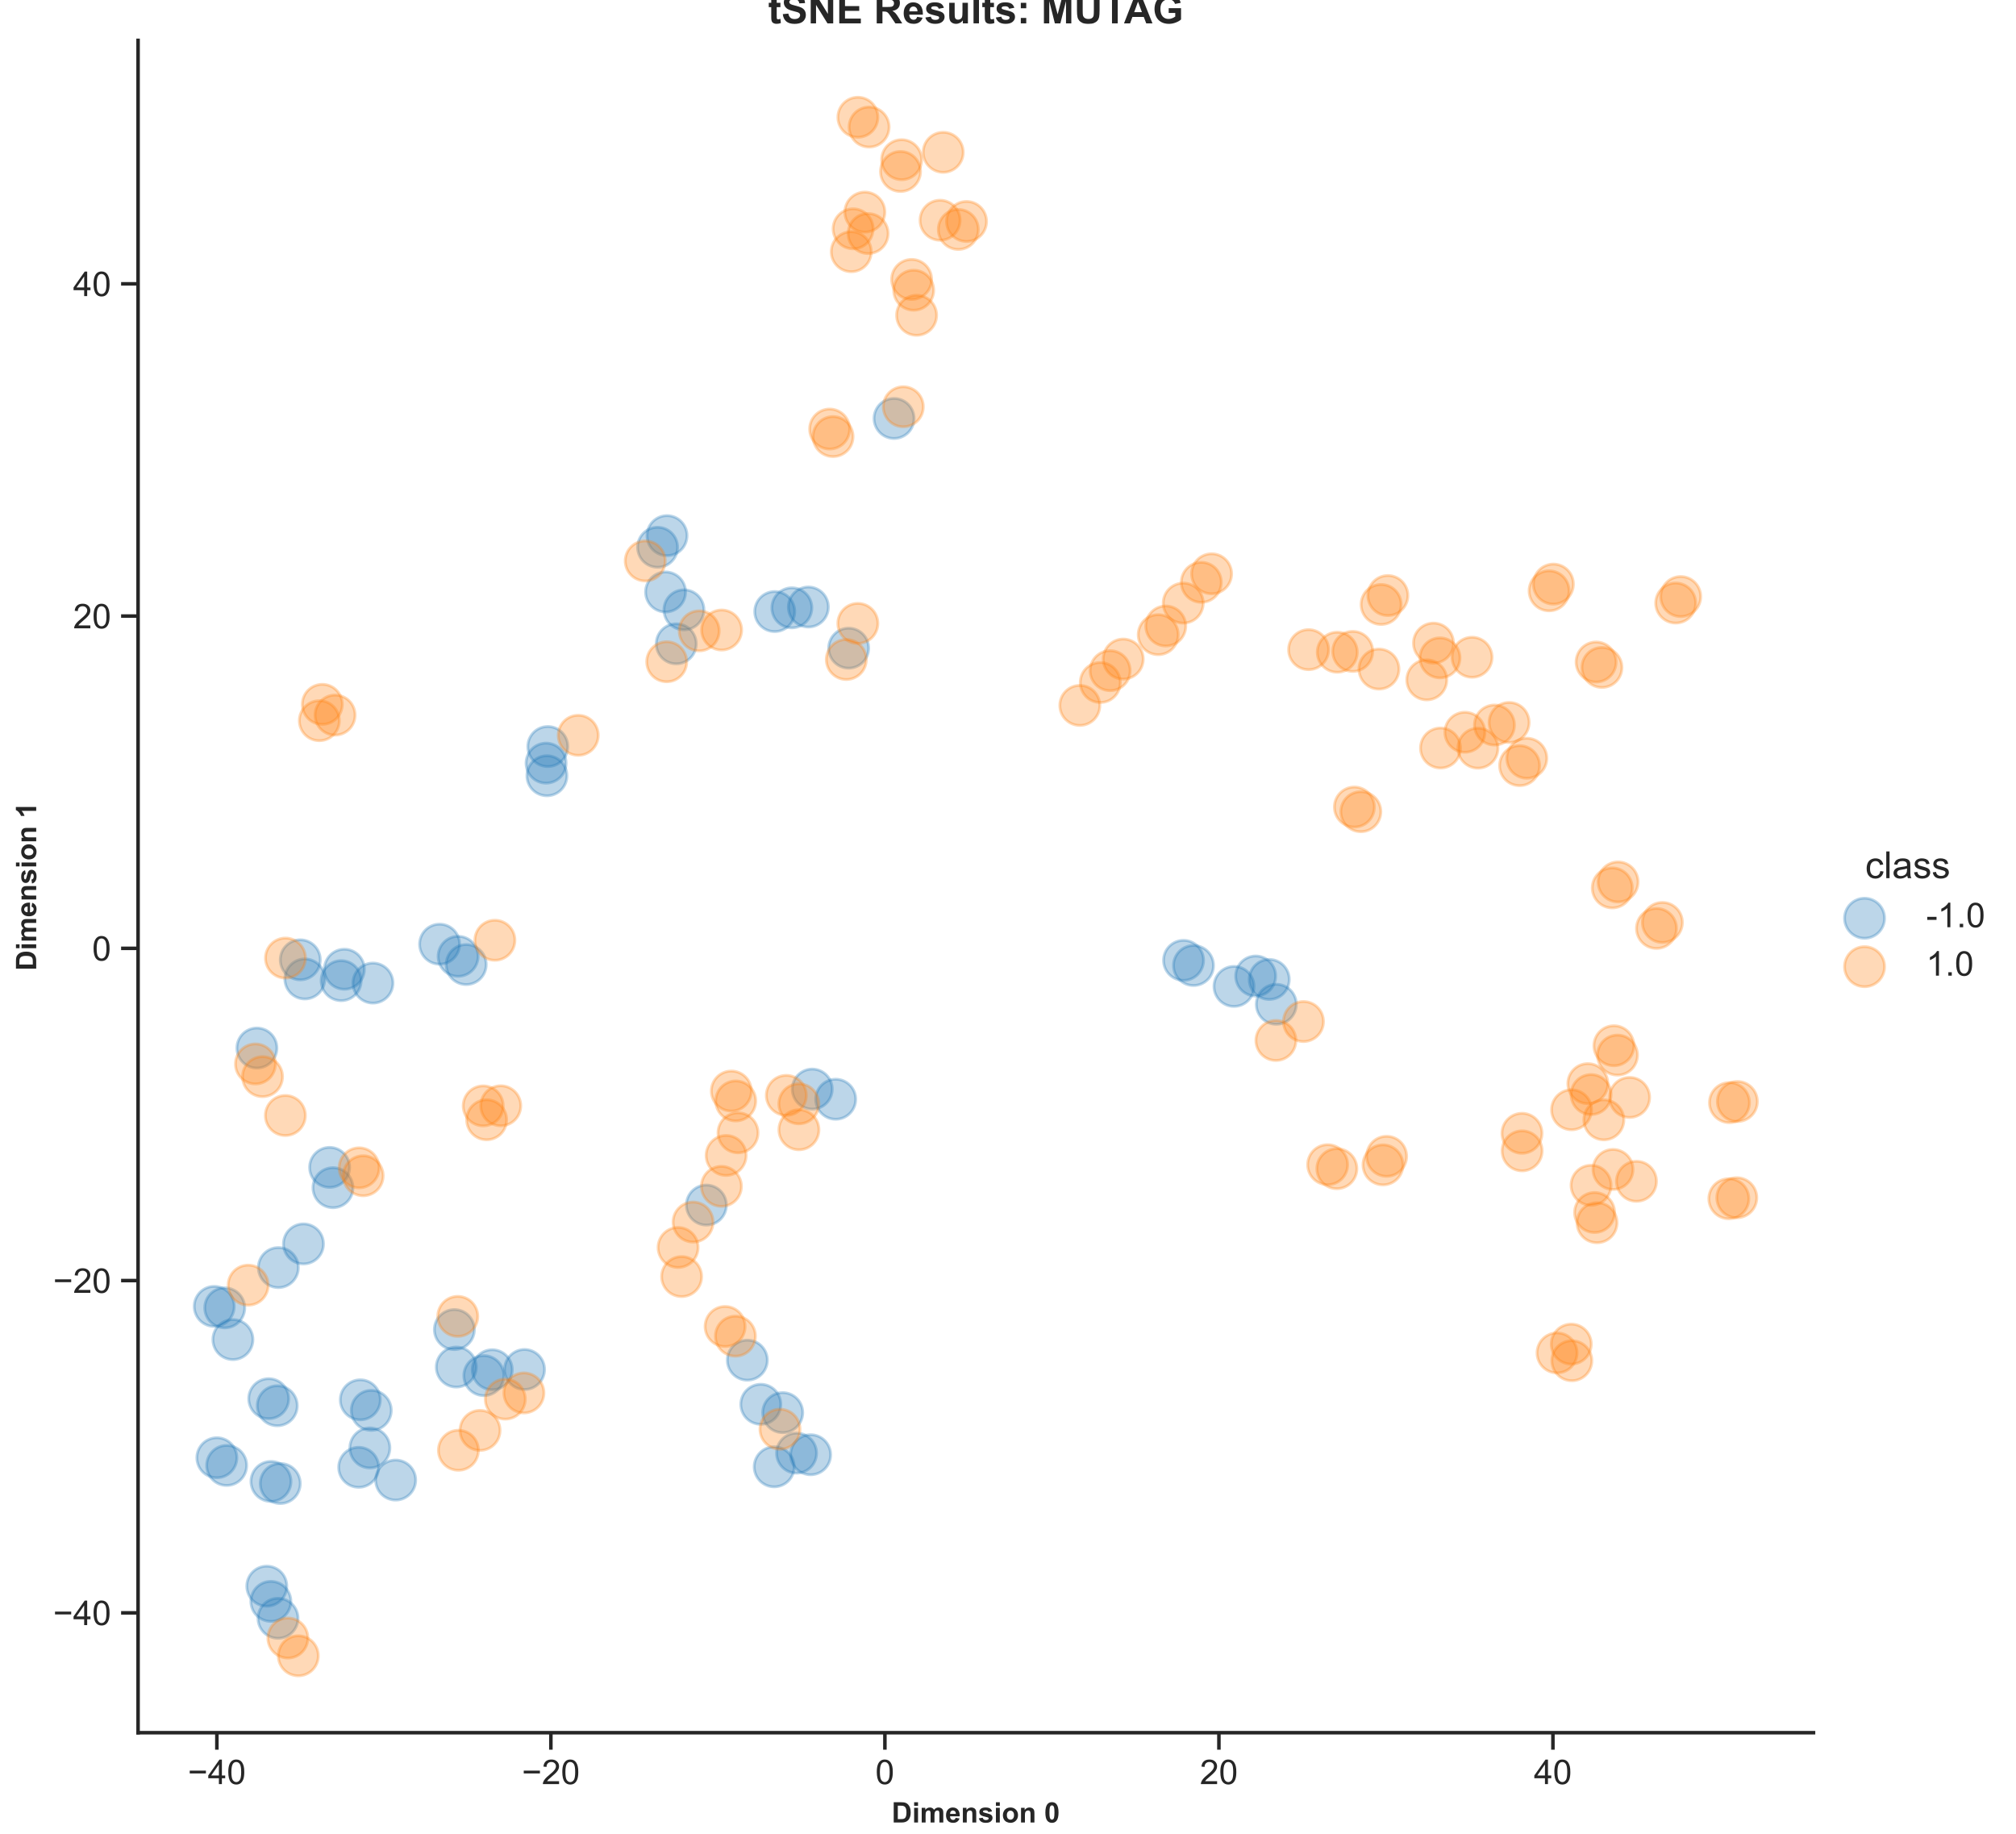 <?xml version="1.0" encoding="utf-8" standalone="no"?>
<!DOCTYPE svg PUBLIC "-//W3C//DTD SVG 1.1//EN"
  "http://www.w3.org/Graphics/SVG/1.1/DTD/svg11.dtd">
<!-- Created with matplotlib (https://matplotlib.org/) -->
<svg height="648pt" version="1.1" viewBox="0 0 712.435 648" width="712.435pt" xmlns="http://www.w3.org/2000/svg" xmlns:xlink="http://www.w3.org/1999/xlink">
 <defs>
  <style type="text/css">*{stroke-linecap:butt;stroke-linejoin:round;}</style>
 </defs>
 <g id="figure_1">
  <g id="patch_1">
   <path d="M 0 648 
L 712.435 648 
L 712.435 0 
L 0 0 
z
" style="fill:#ffffff;"/>
  </g>
  <g id="axes_1">
   <g id="patch_2">
    <path d="M 48.794 612.244 
L 640.876 612.244 
L 640.876 14.256 
L 48.794 14.256 
z
" style="fill:#ffffff;"/>
   </g>
   <g id="matplotlib.axis_1">
    <g id="xtick_1">
     <g id="line2d_1">
      <defs>
       <path d="M 0 0 
L 0 6 
" id="mdb42ba3d4a" style="stroke:#262626;stroke-width:1.25;"/>
      </defs>
      <g>
       <use style="fill:#262626;stroke:#262626;stroke-width:1.25;" x="76.639" xlink:href="#mdb42ba3d4a" y="612.244"/>
      </g>
     </g>
     <g id="text_1">
      <!-- −40 -->
      <g style="fill:#262626;" transform="translate(66.377 630.405)scale(0.121 -0.121)">
       <defs>
        <path d="M 52.828 31.203 
L 5.562 31.203 
L 5.562 39.406 
L 52.828 39.406 
z
" id="ArialMT-8722"/>
        <path d="M 32.328 0 
L 32.328 17.141 
L 1.266 17.141 
L 1.266 25.203 
L 33.938 71.578 
L 41.109 71.578 
L 41.109 25.203 
L 50.781 25.203 
L 50.781 17.141 
L 41.109 17.141 
L 41.109 0 
z
M 32.328 25.203 
L 32.328 57.469 
L 9.906 25.203 
z
" id="ArialMT-52"/>
        <path d="M 4.156 35.297 
Q 4.156 48 6.766 55.734 
Q 9.375 63.484 14.516 67.672 
Q 19.672 71.875 27.484 71.875 
Q 33.25 71.875 37.594 69.547 
Q 41.938 67.234 44.766 62.859 
Q 47.609 58.5 49.219 52.219 
Q 50.828 45.953 50.828 35.297 
Q 50.828 22.703 48.234 14.969 
Q 45.656 7.234 40.5 3 
Q 35.359 -1.219 27.484 -1.219 
Q 17.141 -1.219 11.234 6.203 
Q 4.156 15.141 4.156 35.297 
z
M 13.188 35.297 
Q 13.188 17.672 17.312 11.828 
Q 21.438 6 27.484 6 
Q 33.547 6 37.672 11.859 
Q 41.797 17.719 41.797 35.297 
Q 41.797 52.984 37.672 58.781 
Q 33.547 64.594 27.391 64.594 
Q 21.344 64.594 17.719 59.469 
Q 13.188 52.938 13.188 35.297 
z
" id="ArialMT-48"/>
       </defs>
       <use xlink:href="#ArialMT-8722"/>
       <use x="58.398" xlink:href="#ArialMT-52"/>
       <use x="114.014" xlink:href="#ArialMT-48"/>
      </g>
     </g>
    </g>
    <g id="xtick_2">
     <g id="line2d_2">
      <g>
       <use style="fill:#262626;stroke:#262626;stroke-width:1.25;" x="194.676" xlink:href="#mdb42ba3d4a" y="612.244"/>
      </g>
     </g>
     <g id="text_2">
      <!-- −20 -->
      <g style="fill:#262626;" transform="translate(184.414 630.405)scale(0.121 -0.121)">
       <defs>
        <path d="M 50.344 8.453 
L 50.344 0 
L 3.031 0 
Q 2.938 3.172 4.047 6.109 
Q 5.859 10.938 9.828 15.625 
Q 13.812 20.312 21.344 26.469 
Q 33.016 36.031 37.109 41.625 
Q 41.219 47.219 41.219 52.203 
Q 41.219 57.422 37.469 61 
Q 33.734 64.594 27.734 64.594 
Q 21.391 64.594 17.578 60.781 
Q 13.766 56.984 13.719 50.25 
L 4.688 51.172 
Q 5.609 61.281 11.656 66.578 
Q 17.719 71.875 27.938 71.875 
Q 38.234 71.875 44.234 66.156 
Q 50.25 60.453 50.25 52 
Q 50.25 47.703 48.484 43.547 
Q 46.734 39.406 42.656 34.812 
Q 38.578 30.219 29.109 22.219 
Q 21.188 15.578 18.938 13.203 
Q 16.703 10.844 15.234 8.453 
z
" id="ArialMT-50"/>
       </defs>
       <use xlink:href="#ArialMT-8722"/>
       <use x="58.398" xlink:href="#ArialMT-50"/>
       <use x="114.014" xlink:href="#ArialMT-48"/>
      </g>
     </g>
    </g>
    <g id="xtick_3">
     <g id="line2d_3">
      <g>
       <use style="fill:#262626;stroke:#262626;stroke-width:1.25;" x="312.714" xlink:href="#mdb42ba3d4a" y="612.244"/>
      </g>
     </g>
     <g id="text_3">
      <!-- 0 -->
      <g style="fill:#262626;" transform="translate(309.35 630.405)scale(0.121 -0.121)">
       <use xlink:href="#ArialMT-48"/>
      </g>
     </g>
    </g>
    <g id="xtick_4">
     <g id="line2d_4">
      <g>
       <use style="fill:#262626;stroke:#262626;stroke-width:1.25;" x="430.752" xlink:href="#mdb42ba3d4a" y="612.244"/>
      </g>
     </g>
     <g id="text_4">
      <!-- 20 -->
      <g style="fill:#262626;" transform="translate(424.023 630.405)scale(0.121 -0.121)">
       <use xlink:href="#ArialMT-50"/>
       <use x="55.615" xlink:href="#ArialMT-48"/>
      </g>
     </g>
    </g>
    <g id="xtick_5">
     <g id="line2d_5">
      <g>
       <use style="fill:#262626;stroke:#262626;stroke-width:1.25;" x="548.789" xlink:href="#mdb42ba3d4a" y="612.244"/>
      </g>
     </g>
     <g id="text_5">
      <!-- 40 -->
      <g style="fill:#262626;" transform="translate(542.06 630.405)scale(0.121 -0.121)">
       <use xlink:href="#ArialMT-52"/>
       <use x="55.615" xlink:href="#ArialMT-48"/>
      </g>
     </g>
    </g>
    <g id="text_6">
     <!-- Dimension 0 -->
     <g style="fill:#262626;" transform="translate(315.108 643.968)scale(0.1 -0.1)">
      <defs>
       <path d="M 7.234 71.578 
L 33.641 71.578 
Q 42.578 71.578 47.266 70.219 
Q 53.562 68.359 58.047 63.625 
Q 62.547 58.891 64.891 52.031 
Q 67.234 45.172 67.234 35.109 
Q 67.234 26.266 65.047 19.875 
Q 62.359 12.062 57.375 7.234 
Q 53.609 3.562 47.219 1.516 
Q 42.438 0 34.422 0 
L 7.234 0 
z
M 21.688 59.469 
L 21.688 12.062 
L 32.469 12.062 
Q 38.531 12.062 41.219 12.75 
Q 44.734 13.625 47.047 15.719 
Q 49.359 17.828 50.828 22.625 
Q 52.297 27.438 52.297 35.75 
Q 52.297 44.047 50.828 48.484 
Q 49.359 52.938 46.719 55.422 
Q 44.094 57.906 40.047 58.797 
Q 37.016 59.469 28.172 59.469 
z
" id="Arial-BoldMT-68"/>
       <path d="M 7.172 58.891 
L 7.172 71.578 
L 20.906 71.578 
L 20.906 58.891 
z
M 7.172 0 
L 7.172 51.859 
L 20.906 51.859 
L 20.906 0 
z
" id="Arial-BoldMT-105"/>
       <path d="M 6.156 51.859 
L 18.797 51.859 
L 18.797 44.781 
Q 25.594 53.031 34.969 53.031 
Q 39.938 53.031 43.594 50.969 
Q 47.266 48.922 49.609 44.781 
Q 53.031 48.922 56.984 50.969 
Q 60.938 53.031 65.438 53.031 
Q 71.141 53.031 75.094 50.703 
Q 79.047 48.391 81 43.891 
Q 82.422 40.578 82.422 33.156 
L 82.422 0 
L 68.703 0 
L 68.703 29.641 
Q 68.703 37.359 67.281 39.594 
Q 65.375 42.531 61.422 42.531 
Q 58.547 42.531 56 40.766 
Q 53.469 39.016 52.344 35.625 
Q 51.219 32.234 51.219 24.906 
L 51.219 0 
L 37.5 0 
L 37.5 28.422 
Q 37.5 35.984 36.766 38.172 
Q 36.031 40.375 34.484 41.453 
Q 32.953 42.531 30.328 42.531 
Q 27.156 42.531 24.609 40.812 
Q 22.078 39.109 20.969 35.891 
Q 19.875 32.672 19.875 25.203 
L 19.875 0 
L 6.156 0 
z
" id="Arial-BoldMT-109"/>
       <path d="M 37.203 16.5 
L 50.875 14.203 
Q 48.25 6.688 42.547 2.75 
Q 36.859 -1.172 28.328 -1.172 
Q 14.797 -1.172 8.297 7.672 
Q 3.172 14.75 3.172 25.531 
Q 3.172 38.422 9.906 45.719 
Q 16.656 53.031 26.953 53.031 
Q 38.531 53.031 45.219 45.391 
Q 51.906 37.75 51.609 21.969 
L 17.234 21.969 
Q 17.391 15.875 20.562 12.469 
Q 23.734 9.078 28.469 9.078 
Q 31.688 9.078 33.875 10.828 
Q 36.078 12.594 37.203 16.5 
z
M 37.984 30.375 
Q 37.844 36.328 34.906 39.422 
Q 31.984 42.531 27.781 42.531 
Q 23.297 42.531 20.359 39.266 
Q 17.438 35.984 17.484 30.375 
z
" id="Arial-BoldMT-101"/>
       <path d="M 54.344 0 
L 40.625 0 
L 40.625 26.469 
Q 40.625 34.859 39.75 37.328 
Q 38.875 39.797 36.891 41.156 
Q 34.906 42.531 32.125 42.531 
Q 28.562 42.531 25.734 40.578 
Q 22.906 38.625 21.844 35.391 
Q 20.797 32.172 20.797 23.484 
L 20.797 0 
L 7.078 0 
L 7.078 51.859 
L 19.828 51.859 
L 19.828 44.234 
Q 26.609 53.031 36.922 53.031 
Q 41.453 53.031 45.203 51.391 
Q 48.969 49.75 50.891 47.203 
Q 52.828 44.672 53.578 41.453 
Q 54.344 38.234 54.344 32.234 
z
" id="Arial-BoldMT-110"/>
       <path d="M 2.344 14.797 
L 16.109 16.891 
Q 17 12.891 19.672 10.812 
Q 22.359 8.734 27.203 8.734 
Q 32.516 8.734 35.203 10.688 
Q 37.016 12.062 37.016 14.359 
Q 37.016 15.922 36.031 16.938 
Q 35.016 17.922 31.453 18.75 
Q 14.844 22.406 10.406 25.438 
Q 4.25 29.641 4.25 37.109 
Q 4.25 43.844 9.562 48.438 
Q 14.891 53.031 26.078 53.031 
Q 36.719 53.031 41.891 49.562 
Q 47.078 46.094 49.031 39.312 
L 36.078 36.922 
Q 35.25 39.938 32.922 41.547 
Q 30.609 43.172 26.312 43.172 
Q 20.906 43.172 18.562 41.656 
Q 17 40.578 17 38.875 
Q 17 37.406 18.359 36.375 
Q 20.219 35.016 31.172 32.516 
Q 42.141 30.031 46.484 26.422 
Q 50.781 22.75 50.781 16.219 
Q 50.781 9.078 44.828 3.953 
Q 38.875 -1.172 27.203 -1.172 
Q 16.609 -1.172 10.422 3.125 
Q 4.25 7.422 2.344 14.797 
z
" id="Arial-BoldMT-115"/>
       <path d="M 4 26.656 
Q 4 33.5 7.375 39.891 
Q 10.75 46.297 16.922 49.656 
Q 23.094 53.031 30.719 53.031 
Q 42.484 53.031 50 45.391 
Q 57.516 37.75 57.516 26.078 
Q 57.516 14.312 49.922 6.562 
Q 42.328 -1.172 30.812 -1.172 
Q 23.688 -1.172 17.219 2.047 
Q 10.75 5.281 7.375 11.5 
Q 4 17.719 4 26.656 
z
M 18.062 25.922 
Q 18.062 18.219 21.719 14.109 
Q 25.391 10.016 30.766 10.016 
Q 36.141 10.016 39.766 14.109 
Q 43.406 18.219 43.406 26.031 
Q 43.406 33.641 39.766 37.734 
Q 36.141 41.844 30.766 41.844 
Q 25.391 41.844 21.719 37.734 
Q 18.062 33.641 18.062 25.922 
z
" id="Arial-BoldMT-111"/>
       <path id="Arial-BoldMT-32"/>
       <path d="M 27.438 71.875 
Q 37.844 71.875 43.703 64.453 
Q 50.688 55.672 50.688 35.297 
Q 50.688 14.984 43.656 6.109 
Q 37.844 -1.219 27.438 -1.219 
Q 17 -1.219 10.594 6.812 
Q 4.203 14.844 4.203 35.453 
Q 4.203 55.672 11.234 64.547 
Q 17.047 71.875 27.438 71.875 
z
M 27.438 60.5 
Q 24.953 60.5 23 58.906 
Q 21.047 57.328 19.969 53.219 
Q 18.562 47.906 18.562 35.297 
Q 18.562 22.703 19.828 17.984 
Q 21.094 13.281 23.016 11.719 
Q 24.953 10.156 27.438 10.156 
Q 29.938 10.156 31.891 11.734 
Q 33.844 13.328 34.906 17.438 
Q 36.328 22.703 36.328 35.297 
Q 36.328 47.906 35.062 52.609 
Q 33.797 57.328 31.859 58.906 
Q 29.938 60.5 27.438 60.5 
z
" id="Arial-BoldMT-48"/>
      </defs>
      <use xlink:href="#Arial-BoldMT-68"/>
      <use x="72.217" xlink:href="#Arial-BoldMT-105"/>
      <use x="100" xlink:href="#Arial-BoldMT-109"/>
      <use x="188.916" xlink:href="#Arial-BoldMT-101"/>
      <use x="244.531" xlink:href="#Arial-BoldMT-110"/>
      <use x="305.615" xlink:href="#Arial-BoldMT-115"/>
      <use x="361.23" xlink:href="#Arial-BoldMT-105"/>
      <use x="389.014" xlink:href="#Arial-BoldMT-111"/>
      <use x="450.098" xlink:href="#Arial-BoldMT-110"/>
      <use x="511.182" xlink:href="#Arial-BoldMT-32"/>
      <use x="538.965" xlink:href="#Arial-BoldMT-48"/>
     </g>
    </g>
   </g>
   <g id="matplotlib.axis_2">
    <g id="ytick_1">
     <g id="line2d_6">
      <defs>
       <path d="M 0 0 
L -6 0 
" id="me5f5c12fa6" style="stroke:#262626;stroke-width:1.25;"/>
      </defs>
      <g>
       <use style="fill:#262626;stroke:#262626;stroke-width:1.25;" x="48.794" xlink:href="#me5f5c12fa6" y="569.886"/>
      </g>
     </g>
     <g id="text_7">
      <!-- −40 -->
      <g style="fill:#262626;" transform="translate(18.769 574.217)scale(0.121 -0.121)">
       <use xlink:href="#ArialMT-8722"/>
       <use x="58.398" xlink:href="#ArialMT-52"/>
       <use x="114.014" xlink:href="#ArialMT-48"/>
      </g>
     </g>
    </g>
    <g id="ytick_2">
     <g id="line2d_7">
      <g>
       <use style="fill:#262626;stroke:#262626;stroke-width:1.25;" x="48.794" xlink:href="#me5f5c12fa6" y="452.486"/>
      </g>
     </g>
     <g id="text_8">
      <!-- −20 -->
      <g style="fill:#262626;" transform="translate(18.769 456.817)scale(0.121 -0.121)">
       <use xlink:href="#ArialMT-8722"/>
       <use x="58.398" xlink:href="#ArialMT-50"/>
       <use x="114.014" xlink:href="#ArialMT-48"/>
      </g>
     </g>
    </g>
    <g id="ytick_3">
     <g id="line2d_8">
      <g>
       <use style="fill:#262626;stroke:#262626;stroke-width:1.25;" x="48.794" xlink:href="#me5f5c12fa6" y="335.086"/>
      </g>
     </g>
     <g id="text_9">
      <!-- 0 -->
      <g style="fill:#262626;" transform="translate(32.565 339.417)scale(0.121 -0.121)">
       <use xlink:href="#ArialMT-48"/>
      </g>
     </g>
    </g>
    <g id="ytick_4">
     <g id="line2d_9">
      <g>
       <use style="fill:#262626;stroke:#262626;stroke-width:1.25;" x="48.794" xlink:href="#me5f5c12fa6" y="217.686"/>
      </g>
     </g>
     <g id="text_10">
      <!-- 20 -->
      <g style="fill:#262626;" transform="translate(25.837 222.017)scale(0.121 -0.121)">
       <use xlink:href="#ArialMT-50"/>
       <use x="55.615" xlink:href="#ArialMT-48"/>
      </g>
     </g>
    </g>
    <g id="ytick_5">
     <g id="line2d_10">
      <g>
       <use style="fill:#262626;stroke:#262626;stroke-width:1.25;" x="48.794" xlink:href="#me5f5c12fa6" y="100.286"/>
      </g>
     </g>
     <g id="text_11">
      <!-- 40 -->
      <g style="fill:#262626;" transform="translate(25.837 104.617)scale(0.121 -0.121)">
       <use xlink:href="#ArialMT-52"/>
       <use x="55.615" xlink:href="#ArialMT-48"/>
      </g>
     </g>
    </g>
    <g id="text_12">
     <!-- Dimension 1 -->
     <g style="fill:#262626;" transform="translate(12.796 342.977)rotate(-90)scale(0.1 -0.1)">
      <defs>
       <path d="M 39.359 0 
L 25.641 0 
L 25.641 51.703 
Q 18.109 44.672 7.906 41.312 
L 7.906 53.766 
Q 13.281 55.516 19.578 60.422 
Q 25.875 65.328 28.219 71.875 
L 39.359 71.875 
z
" id="Arial-BoldMT-49"/>
      </defs>
      <use xlink:href="#Arial-BoldMT-68"/>
      <use x="72.217" xlink:href="#Arial-BoldMT-105"/>
      <use x="100" xlink:href="#Arial-BoldMT-109"/>
      <use x="188.916" xlink:href="#Arial-BoldMT-101"/>
      <use x="244.531" xlink:href="#Arial-BoldMT-110"/>
      <use x="305.615" xlink:href="#Arial-BoldMT-115"/>
      <use x="361.23" xlink:href="#Arial-BoldMT-105"/>
      <use x="389.014" xlink:href="#Arial-BoldMT-111"/>
      <use x="450.098" xlink:href="#Arial-BoldMT-110"/>
      <use x="511.182" xlink:href="#Arial-BoldMT-32"/>
      <use x="538.965" xlink:href="#Arial-BoldMT-49"/>
     </g>
    </g>
   </g>
   <g id="PathCollection_1">
    <defs>
     <path d="M 0 7.071 
C 1.875 7.071 3.674 6.326 5 5 
C 6.326 3.674 7.071 1.875 7.071 0 
C 7.071 -1.875 6.326 -3.674 5 -5 
C 3.674 -6.326 1.875 -7.071 0 -7.071 
C -1.875 -7.071 -3.674 -6.326 -5 -5 
C -6.326 -3.674 -7.071 -1.875 -7.071 0 
C -7.071 1.875 -6.326 3.674 -5 5 
C -3.674 6.326 -1.875 7.071 0 7.071 
z
" id="m7628c41f0f" style="stroke:#1f77b4;stroke-opacity:0.3;"/>
    </defs>
    <g clip-path="url(#p790cffad7c)">
     <use style="fill:#1f77b4;fill-opacity:0.3;stroke:#1f77b4;stroke-opacity:0.3;" x="281.497" xlink:href="#m7628c41f0f" y="513.449"/>
     <use style="fill:#1f77b4;fill-opacity:0.3;stroke:#1f77b4;stroke-opacity:0.3;" x="276.606" xlink:href="#m7628c41f0f" y="499.145"/>
     <use style="fill:#1f77b4;fill-opacity:0.3;stroke:#1f77b4;stroke-opacity:0.3;" x="99.04" xlink:href="#m7628c41f0f" y="524.189"/>
     <use style="fill:#1f77b4;fill-opacity:0.3;stroke:#1f77b4;stroke-opacity:0.3;" x="443.746" xlink:href="#m7628c41f0f" y="344.87"/>
     <use style="fill:#1f77b4;fill-opacity:0.3;stroke:#1f77b4;stroke-opacity:0.3;" x="117.67" xlink:href="#m7628c41f0f" y="419.661"/>
     <use style="fill:#1f77b4;fill-opacity:0.3;stroke:#1f77b4;stroke-opacity:0.3;" x="107.731" xlink:href="#m7628c41f0f" y="345.904"/>
     <use style="fill:#1f77b4;fill-opacity:0.3;stroke:#1f77b4;stroke-opacity:0.3;" x="130.712" xlink:href="#m7628c41f0f" y="511.615"/>
     <use style="fill:#1f77b4;fill-opacity:0.3;stroke:#1f77b4;stroke-opacity:0.3;" x="164.747" xlink:href="#m7628c41f0f" y="340.812"/>
     <use style="fill:#1f77b4;fill-opacity:0.3;stroke:#1f77b4;stroke-opacity:0.3;" x="315.948" xlink:href="#m7628c41f0f" y="147.858"/>
     <use style="fill:#1f77b4;fill-opacity:0.3;stroke:#1f77b4;stroke-opacity:0.3;" x="436.088" xlink:href="#m7628c41f0f" y="348.544"/>
     <use style="fill:#1f77b4;fill-opacity:0.3;stroke:#1f77b4;stroke-opacity:0.3;" x="238.983" xlink:href="#m7628c41f0f" y="227.487"/>
     <use style="fill:#1f77b4;fill-opacity:0.3;stroke:#1f77b4;stroke-opacity:0.3;" x="273.596" xlink:href="#m7628c41f0f" y="518.288"/>
     <use style="fill:#1f77b4;fill-opacity:0.3;stroke:#1f77b4;stroke-opacity:0.3;" x="421.772" xlink:href="#m7628c41f0f" y="341.151"/>
     <use style="fill:#1f77b4;fill-opacity:0.3;stroke:#1f77b4;stroke-opacity:0.3;" x="121.708" xlink:href="#m7628c41f0f" y="342.472"/>
     <use style="fill:#1f77b4;fill-opacity:0.3;stroke:#1f77b4;stroke-opacity:0.3;" x="451.034" xlink:href="#m7628c41f0f" y="354.857"/>
     <use style="fill:#1f77b4;fill-opacity:0.3;stroke:#1f77b4;stroke-opacity:0.3;" x="107.244" xlink:href="#m7628c41f0f" y="439.523"/>
     <use style="fill:#1f77b4;fill-opacity:0.3;stroke:#1f77b4;stroke-opacity:0.3;" x="295.329" xlink:href="#m7628c41f0f" y="388.407"/>
     <use style="fill:#1f77b4;fill-opacity:0.3;stroke:#1f77b4;stroke-opacity:0.3;" x="273.786" xlink:href="#m7628c41f0f" y="216.09"/>
     <use style="fill:#1f77b4;fill-opacity:0.3;stroke:#1f77b4;stroke-opacity:0.3;" x="131.799" xlink:href="#m7628c41f0f" y="347.361"/>
     <use style="fill:#1f77b4;fill-opacity:0.3;stroke:#1f77b4;stroke-opacity:0.3;" x="418.259" xlink:href="#m7628c41f0f" y="339.34"/>
     <use style="fill:#1f77b4;fill-opacity:0.3;stroke:#1f77b4;stroke-opacity:0.3;" x="82.311" xlink:href="#m7628c41f0f" y="473.328"/>
     <use style="fill:#1f77b4;fill-opacity:0.3;stroke:#1f77b4;stroke-opacity:0.3;" x="285.669" xlink:href="#m7628c41f0f" y="214.485"/>
     <use style="fill:#1f77b4;fill-opacity:0.3;stroke:#1f77b4;stroke-opacity:0.3;" x="235.21" xlink:href="#m7628c41f0f" y="209.176"/>
     <use style="fill:#1f77b4;fill-opacity:0.3;stroke:#1f77b4;stroke-opacity:0.3;" x="193.282" xlink:href="#m7628c41f0f" y="274.104"/>
     <use style="fill:#1f77b4;fill-opacity:0.3;stroke:#1f77b4;stroke-opacity:0.3;" x="192.98" xlink:href="#m7628c41f0f" y="269.65"/>
     <use style="fill:#1f77b4;fill-opacity:0.3;stroke:#1f77b4;stroke-opacity:0.3;" x="90.79" xlink:href="#m7628c41f0f" y="370.317"/>
     <use style="fill:#1f77b4;fill-opacity:0.3;stroke:#1f77b4;stroke-opacity:0.3;" x="268.863" xlink:href="#m7628c41f0f" y="496.196"/>
     <use style="fill:#1f77b4;fill-opacity:0.3;stroke:#1f77b4;stroke-opacity:0.3;" x="279.84" xlink:href="#m7628c41f0f" y="214.769"/>
     <use style="fill:#1f77b4;fill-opacity:0.3;stroke:#1f77b4;stroke-opacity:0.3;" x="249.63" xlink:href="#m7628c41f0f" y="425.801"/>
     <use style="fill:#1f77b4;fill-opacity:0.3;stroke:#1f77b4;stroke-opacity:0.3;" x="193.594" xlink:href="#m7628c41f0f" y="263.783"/>
     <use style="fill:#1f77b4;fill-opacity:0.3;stroke:#1f77b4;stroke-opacity:0.3;" x="173.955" xlink:href="#m7628c41f0f" y="483.99"/>
     <use style="fill:#1f77b4;fill-opacity:0.3;stroke:#1f77b4;stroke-opacity:0.3;" x="241.7" xlink:href="#m7628c41f0f" y="215.475"/>
     <use style="fill:#1f77b4;fill-opacity:0.3;stroke:#1f77b4;stroke-opacity:0.3;" x="80.101" xlink:href="#m7628c41f0f" y="517.799"/>
     <use style="fill:#1f77b4;fill-opacity:0.3;stroke:#1f77b4;stroke-opacity:0.3;" x="287.039" xlink:href="#m7628c41f0f" y="384.821"/>
     <use style="fill:#1f77b4;fill-opacity:0.3;stroke:#1f77b4;stroke-opacity:0.3;" x="120.568" xlink:href="#m7628c41f0f" y="346.502"/>
     <use style="fill:#1f77b4;fill-opacity:0.3;stroke:#1f77b4;stroke-opacity:0.3;" x="448.546" xlink:href="#m7628c41f0f" y="346.081"/>
     <use style="fill:#1f77b4;fill-opacity:0.3;stroke:#1f77b4;stroke-opacity:0.3;" x="95.762" xlink:href="#m7628c41f0f" y="523.454"/>
     <use style="fill:#1f77b4;fill-opacity:0.3;stroke:#1f77b4;stroke-opacity:0.3;" x="170.985" xlink:href="#m7628c41f0f" y="486.065"/>
     <use style="fill:#1f77b4;fill-opacity:0.3;stroke:#1f77b4;stroke-opacity:0.3;" x="79.422" xlink:href="#m7628c41f0f" y="462.12"/>
     <use style="fill:#1f77b4;fill-opacity:0.3;stroke:#1f77b4;stroke-opacity:0.3;" x="232.391" xlink:href="#m7628c41f0f" y="193.375"/>
     <use style="fill:#1f77b4;fill-opacity:0.3;stroke:#1f77b4;stroke-opacity:0.3;" x="264.103" xlink:href="#m7628c41f0f" y="480.601"/>
     <use style="fill:#1f77b4;fill-opacity:0.3;stroke:#1f77b4;stroke-opacity:0.3;" x="95.727" xlink:href="#m7628c41f0f" y="565.836"/>
     <use style="fill:#1f77b4;fill-opacity:0.3;stroke:#1f77b4;stroke-opacity:0.3;" x="76.642" xlink:href="#m7628c41f0f" y="515.084"/>
     <use style="fill:#1f77b4;fill-opacity:0.3;stroke:#1f77b4;stroke-opacity:0.3;" x="106.12" xlink:href="#m7628c41f0f" y="339.15"/>
     <use style="fill:#1f77b4;fill-opacity:0.3;stroke:#1f77b4;stroke-opacity:0.3;" x="127.332" xlink:href="#m7628c41f0f" y="494.615"/>
     <use style="fill:#1f77b4;fill-opacity:0.3;stroke:#1f77b4;stroke-opacity:0.3;" x="94.969" xlink:href="#m7628c41f0f" y="494.215"/>
     <use style="fill:#1f77b4;fill-opacity:0.3;stroke:#1f77b4;stroke-opacity:0.3;" x="98.248" xlink:href="#m7628c41f0f" y="571.811"/>
     <use style="fill:#1f77b4;fill-opacity:0.3;stroke:#1f77b4;stroke-opacity:0.3;" x="75.707" xlink:href="#m7628c41f0f" y="461.607"/>
     <use style="fill:#1f77b4;fill-opacity:0.3;stroke:#1f77b4;stroke-opacity:0.3;" x="97.982" xlink:href="#m7628c41f0f" y="496.713"/>
     <use style="fill:#1f77b4;fill-opacity:0.3;stroke:#1f77b4;stroke-opacity:0.3;" x="116.488" xlink:href="#m7628c41f0f" y="412.488"/>
     <use style="fill:#1f77b4;fill-opacity:0.3;stroke:#1f77b4;stroke-opacity:0.3;" x="139.824" xlink:href="#m7628c41f0f" y="522.966"/>
     <use style="fill:#1f77b4;fill-opacity:0.3;stroke:#1f77b4;stroke-opacity:0.3;" x="126.761" xlink:href="#m7628c41f0f" y="518.462"/>
     <use style="fill:#1f77b4;fill-opacity:0.3;stroke:#1f77b4;stroke-opacity:0.3;" x="185.372" xlink:href="#m7628c41f0f" y="483.9"/>
     <use style="fill:#1f77b4;fill-opacity:0.3;stroke:#1f77b4;stroke-opacity:0.3;" x="155.357" xlink:href="#m7628c41f0f" y="333.614"/>
     <use style="fill:#1f77b4;fill-opacity:0.3;stroke:#1f77b4;stroke-opacity:0.3;" x="161.25" xlink:href="#m7628c41f0f" y="483.045"/>
     <use style="fill:#1f77b4;fill-opacity:0.3;stroke:#1f77b4;stroke-opacity:0.3;" x="98.372" xlink:href="#m7628c41f0f" y="447.893"/>
     <use style="fill:#1f77b4;fill-opacity:0.3;stroke:#1f77b4;stroke-opacity:0.3;" x="94.283" xlink:href="#m7628c41f0f" y="560.459"/>
     <use style="fill:#1f77b4;fill-opacity:0.3;stroke:#1f77b4;stroke-opacity:0.3;" x="235.72" xlink:href="#m7628c41f0f" y="189.268"/>
     <use style="fill:#1f77b4;fill-opacity:0.3;stroke:#1f77b4;stroke-opacity:0.3;" x="131.208" xlink:href="#m7628c41f0f" y="498.34"/>
     <use style="fill:#1f77b4;fill-opacity:0.3;stroke:#1f77b4;stroke-opacity:0.3;" x="286.47" xlink:href="#m7628c41f0f" y="514.019"/>
     <use style="fill:#1f77b4;fill-opacity:0.3;stroke:#1f77b4;stroke-opacity:0.3;" x="160.573" xlink:href="#m7628c41f0f" y="469.792"/>
     <use style="fill:#1f77b4;fill-opacity:0.3;stroke:#1f77b4;stroke-opacity:0.3;" x="161.896" xlink:href="#m7628c41f0f" y="337.914"/>
     <use style="fill:#1f77b4;fill-opacity:0.3;stroke:#1f77b4;stroke-opacity:0.3;" x="299.912" xlink:href="#m7628c41f0f" y="229.024"/>
    </g>
   </g>
   <g id="PathCollection_2">
    <defs>
     <path d="M 0 7.071 
C 1.875 7.071 3.674 6.326 5 5 
C 6.326 3.674 7.071 1.875 7.071 0 
C 7.071 -1.875 6.326 -3.674 5 -5 
C 3.674 -6.326 1.875 -7.071 0 -7.071 
C -1.875 -7.071 -3.674 -6.326 -5 -5 
C -6.326 -3.674 -7.071 -1.875 -7.071 0 
C -7.071 1.875 -6.326 3.674 -5 5 
C -3.674 6.326 -1.875 7.071 0 7.071 
z
" id="me266d76479" style="stroke:#ff7f0e;stroke-opacity:0.3;"/>
    </defs>
    <g clip-path="url(#p790cffad7c)">
     <use style="fill:#ff7f0e;fill-opacity:0.3;stroke:#ff7f0e;stroke-opacity:0.3;" x="480.908" xlink:href="#me266d76479" y="286.802"/>
     <use style="fill:#ff7f0e;fill-opacity:0.3;stroke:#ff7f0e;stroke-opacity:0.3;" x="508.875" xlink:href="#me266d76479" y="232.449"/>
     <use style="fill:#ff7f0e;fill-opacity:0.3;stroke:#ff7f0e;stroke-opacity:0.3;" x="240.882" xlink:href="#me266d76479" y="451.073"/>
     <use style="fill:#ff7f0e;fill-opacity:0.3;stroke:#ff7f0e;stroke-opacity:0.3;" x="341.562" xlink:href="#me266d76479" y="78.251"/>
     <use style="fill:#ff7f0e;fill-opacity:0.3;stroke:#ff7f0e;stroke-opacity:0.3;" x="322.892" xlink:href="#me266d76479" y="102.542"/>
     <use style="fill:#ff7f0e;fill-opacity:0.3;stroke:#ff7f0e;stroke-opacity:0.3;" x="509.065" xlink:href="#me266d76479" y="264.307"/>
     <use style="fill:#ff7f0e;fill-opacity:0.3;stroke:#ff7f0e;stroke-opacity:0.3;" x="555.375" xlink:href="#me266d76479" y="392.126"/>
     <use style="fill:#ff7f0e;fill-opacity:0.3;stroke:#ff7f0e;stroke-opacity:0.3;" x="418.144" xlink:href="#me266d76479" y="213.102"/>
     <use style="fill:#ff7f0e;fill-opacity:0.3;stroke:#ff7f0e;stroke-opacity:0.3;" x="566.792" xlink:href="#me266d76479" y="395.683"/>
     <use style="fill:#ff7f0e;fill-opacity:0.3;stroke:#ff7f0e;stroke-opacity:0.3;" x="450.901" xlink:href="#me266d76479" y="367.638"/>
     <use style="fill:#ff7f0e;fill-opacity:0.3;stroke:#ff7f0e;stroke-opacity:0.3;" x="462.449" xlink:href="#me266d76479" y="229.546"/>
     <use style="fill:#ff7f0e;fill-opacity:0.3;stroke:#ff7f0e;stroke-opacity:0.3;" x="322.163" xlink:href="#me266d76479" y="98.735"/>
     <use style="fill:#ff7f0e;fill-opacity:0.3;stroke:#ff7f0e;stroke-opacity:0.3;" x="255.021" xlink:href="#me266d76479" y="222.611"/>
     <use style="fill:#ff7f0e;fill-opacity:0.3;stroke:#ff7f0e;stroke-opacity:0.3;" x="301.485" xlink:href="#me266d76479" y="80.844"/>
     <use style="fill:#ff7f0e;fill-opacity:0.3;stroke:#ff7f0e;stroke-opacity:0.3;" x="528.131" xlink:href="#me266d76479" y="256.187"/>
     <use style="fill:#ff7f0e;fill-opacity:0.3;stroke:#ff7f0e;stroke-opacity:0.3;" x="537.901" xlink:href="#me266d76479" y="406.639"/>
     <use style="fill:#ff7f0e;fill-opacity:0.3;stroke:#ff7f0e;stroke-opacity:0.3;" x="332.214" xlink:href="#me266d76479" y="77.82"/>
     <use style="fill:#ff7f0e;fill-opacity:0.3;stroke:#ff7f0e;stroke-opacity:0.3;" x="185.15" xlink:href="#me266d76479" y="492.179"/>
     <use style="fill:#ff7f0e;fill-opacity:0.3;stroke:#ff7f0e;stroke-opacity:0.3;" x="571.812" xlink:href="#me266d76479" y="311.63"/>
     <use style="fill:#ff7f0e;fill-opacity:0.3;stroke:#ff7f0e;stroke-opacity:0.3;" x="305.634" xlink:href="#me266d76479" y="74.939"/>
     <use style="fill:#ff7f0e;fill-opacity:0.3;stroke:#ff7f0e;stroke-opacity:0.3;" x="282.335" xlink:href="#me266d76479" y="399.185"/>
     <use style="fill:#ff7f0e;fill-opacity:0.3;stroke:#ff7f0e;stroke-opacity:0.3;" x="539.563" xlink:href="#me266d76479" y="267.924"/>
     <use style="fill:#ff7f0e;fill-opacity:0.3;stroke:#ff7f0e;stroke-opacity:0.3;" x="409.304" xlink:href="#me266d76479" y="224.251"/>
     <use style="fill:#ff7f0e;fill-opacity:0.3;stroke:#ff7f0e;stroke-opacity:0.3;" x="260.811" xlink:href="#me266d76479" y="400.273"/>
     <use style="fill:#ff7f0e;fill-opacity:0.3;stroke:#ff7f0e;stroke-opacity:0.3;" x="307.134" xlink:href="#me266d76479" y="44.886"/>
     <use style="fill:#ff7f0e;fill-opacity:0.3;stroke:#ff7f0e;stroke-opacity:0.3;" x="318.233" xlink:href="#me266d76479" y="60.584"/>
     <use style="fill:#ff7f0e;fill-opacity:0.3;stroke:#ff7f0e;stroke-opacity:0.3;" x="228.021" xlink:href="#me266d76479" y="198.2"/>
     <use style="fill:#ff7f0e;fill-opacity:0.3;stroke:#ff7f0e;stroke-opacity:0.3;" x="306.79" xlink:href="#me266d76479" y="82.525"/>
     <use style="fill:#ff7f0e;fill-opacity:0.3;stroke:#ff7f0e;stroke-opacity:0.3;" x="478.049" xlink:href="#me266d76479" y="230.162"/>
     <use style="fill:#ff7f0e;fill-opacity:0.3;stroke:#ff7f0e;stroke-opacity:0.3;" x="478.629" xlink:href="#me266d76479" y="285.167"/>
     <use style="fill:#ff7f0e;fill-opacity:0.3;stroke:#ff7f0e;stroke-opacity:0.3;" x="162.003" xlink:href="#me266d76479" y="512.443"/>
     <use style="fill:#ff7f0e;fill-opacity:0.3;stroke:#ff7f0e;stroke-opacity:0.3;" x="569.763" xlink:href="#me266d76479" y="313.736"/>
     <use style="fill:#ff7f0e;fill-opacity:0.3;stroke:#ff7f0e;stroke-opacity:0.3;" x="112.859" xlink:href="#me266d76479" y="254.644"/>
     <use style="fill:#ff7f0e;fill-opacity:0.3;stroke:#ff7f0e;stroke-opacity:0.3;" x="319.219" xlink:href="#me266d76479" y="143.726"/>
     <use style="fill:#ff7f0e;fill-opacity:0.3;stroke:#ff7f0e;stroke-opacity:0.3;" x="126.917" xlink:href="#me266d76479" y="412.644"/>
     <use style="fill:#ff7f0e;fill-opacity:0.3;stroke:#ff7f0e;stroke-opacity:0.3;" x="256.248" xlink:href="#me266d76479" y="468.706"/>
     <use style="fill:#ff7f0e;fill-opacity:0.3;stroke:#ff7f0e;stroke-opacity:0.3;" x="592.176" xlink:href="#me266d76479" y="213.077"/>
     <use style="fill:#ff7f0e;fill-opacity:0.3;stroke:#ff7f0e;stroke-opacity:0.3;" x="520.216" xlink:href="#me266d76479" y="232.237"/>
     <use style="fill:#ff7f0e;fill-opacity:0.3;stroke:#ff7f0e;stroke-opacity:0.3;" x="303.174" xlink:href="#me266d76479" y="41.437"/>
     <use style="fill:#ff7f0e;fill-opacity:0.3;stroke:#ff7f0e;stroke-opacity:0.3;" x="101.737" xlink:href="#me266d76479" y="578.789"/>
     <use style="fill:#ff7f0e;fill-opacity:0.3;stroke:#ff7f0e;stroke-opacity:0.3;" x="170.763" xlink:href="#me266d76479" y="390.76"/>
     <use style="fill:#ff7f0e;fill-opacity:0.3;stroke:#ff7f0e;stroke-opacity:0.3;" x="277.879" xlink:href="#me266d76479" y="387.04"/>
     <use style="fill:#ff7f0e;fill-opacity:0.3;stroke:#ff7f0e;stroke-opacity:0.3;" x="571.604" xlink:href="#me266d76479" y="372.808"/>
     <use style="fill:#ff7f0e;fill-opacity:0.3;stroke:#ff7f0e;stroke-opacity:0.3;" x="533.311" xlink:href="#me266d76479" y="255.276"/>
     <use style="fill:#ff7f0e;fill-opacity:0.3;stroke:#ff7f0e;stroke-opacity:0.3;" x="254.944" xlink:href="#me266d76479" y="419.19"/>
     <use style="fill:#ff7f0e;fill-opacity:0.3;stroke:#ff7f0e;stroke-opacity:0.3;" x="300.829" xlink:href="#me266d76479" y="88.933"/>
     <use style="fill:#ff7f0e;fill-opacity:0.3;stroke:#ff7f0e;stroke-opacity:0.3;" x="87.708" xlink:href="#me266d76479" y="454.095"/>
     <use style="fill:#ff7f0e;fill-opacity:0.3;stroke:#ff7f0e;stroke-opacity:0.3;" x="174.891" xlink:href="#me266d76479" y="332.227"/>
     <use style="fill:#ff7f0e;fill-opacity:0.3;stroke:#ff7f0e;stroke-opacity:0.3;" x="487.311" xlink:href="#me266d76479" y="236.409"/>
     <use style="fill:#ff7f0e;fill-opacity:0.3;stroke:#ff7f0e;stroke-opacity:0.3;" x="587.47" xlink:href="#me266d76479" y="325.941"/>
     <use style="fill:#ff7f0e;fill-opacity:0.3;stroke:#ff7f0e;stroke-opacity:0.3;" x="333.322" xlink:href="#me266d76479" y="53.815"/>
     <use style="fill:#ff7f0e;fill-opacity:0.3;stroke:#ff7f0e;stroke-opacity:0.3;" x="460.63" xlink:href="#me266d76479" y="360.952"/>
     <use style="fill:#ff7f0e;fill-opacity:0.3;stroke:#ff7f0e;stroke-opacity:0.3;" x="323.92" xlink:href="#me266d76479" y="111.403"/>
     <use style="fill:#ff7f0e;fill-opacity:0.3;stroke:#ff7f0e;stroke-opacity:0.3;" x="490.467" xlink:href="#me266d76479" y="210.432"/>
     <use style="fill:#ff7f0e;fill-opacity:0.3;stroke:#ff7f0e;stroke-opacity:0.3;" x="204.349" xlink:href="#me266d76479" y="259.813"/>
     <use style="fill:#ff7f0e;fill-opacity:0.3;stroke:#ff7f0e;stroke-opacity:0.3;" x="105.42" xlink:href="#me266d76479" y="585.063"/>
     <use style="fill:#ff7f0e;fill-opacity:0.3;stroke:#ff7f0e;stroke-opacity:0.3;" x="506.578" xlink:href="#me266d76479" y="227.237"/>
     <use style="fill:#ff7f0e;fill-opacity:0.3;stroke:#ff7f0e;stroke-opacity:0.3;" x="169.643" xlink:href="#me266d76479" y="505.416"/>
     <use style="fill:#ff7f0e;fill-opacity:0.3;stroke:#ff7f0e;stroke-opacity:0.3;" x="396.934" xlink:href="#me266d76479" y="232.879"/>
     <use style="fill:#ff7f0e;fill-opacity:0.3;stroke:#ff7f0e;stroke-opacity:0.3;" x="299.077" xlink:href="#me266d76479" y="233.025"/>
     <use style="fill:#ff7f0e;fill-opacity:0.3;stroke:#ff7f0e;stroke-opacity:0.3;" x="522.292" xlink:href="#me266d76479" y="264.358"/>
     <use style="fill:#ff7f0e;fill-opacity:0.3;stroke:#ff7f0e;stroke-opacity:0.3;" x="537.024" xlink:href="#me266d76479" y="270.533"/>
     <use style="fill:#ff7f0e;fill-opacity:0.3;stroke:#ff7f0e;stroke-opacity:0.3;" x="303.157" xlink:href="#me266d76479" y="220.273"/>
     <use style="fill:#ff7f0e;fill-opacity:0.3;stroke:#ff7f0e;stroke-opacity:0.3;" x="564.048" xlink:href="#me266d76479" y="233.919"/>
     <use style="fill:#ff7f0e;fill-opacity:0.3;stroke:#ff7f0e;stroke-opacity:0.3;" x="570.345" xlink:href="#me266d76479" y="369.506"/>
     <use style="fill:#ff7f0e;fill-opacity:0.3;stroke:#ff7f0e;stroke-opacity:0.3;" x="550.251" xlink:href="#me266d76479" y="478.039"/>
     <use style="fill:#ff7f0e;fill-opacity:0.3;stroke:#ff7f0e;stroke-opacity:0.3;" x="548.954" xlink:href="#me266d76479" y="206.391"/>
     <use style="fill:#ff7f0e;fill-opacity:0.3;stroke:#ff7f0e;stroke-opacity:0.3;" x="570.029" xlink:href="#me266d76479" y="413.213"/>
     <use style="fill:#ff7f0e;fill-opacity:0.3;stroke:#ff7f0e;stroke-opacity:0.3;" x="256.61" xlink:href="#me266d76479" y="408.268"/>
     <use style="fill:#ff7f0e;fill-opacity:0.3;stroke:#ff7f0e;stroke-opacity:0.3;" x="472.432" xlink:href="#me266d76479" y="412.942"/>
     <use style="fill:#ff7f0e;fill-opacity:0.3;stroke:#ff7f0e;stroke-opacity:0.3;" x="338.661" xlink:href="#me266d76479" y="81.066"/>
     <use style="fill:#ff7f0e;fill-opacity:0.3;stroke:#ff7f0e;stroke-opacity:0.3;" x="578.309" xlink:href="#me266d76479" y="417.402"/>
     <use style="fill:#ff7f0e;fill-opacity:0.3;stroke:#ff7f0e;stroke-opacity:0.3;" x="547.442" xlink:href="#me266d76479" y="208.76"/>
     <use style="fill:#ff7f0e;fill-opacity:0.3;stroke:#ff7f0e;stroke-opacity:0.3;" x="239.63" xlink:href="#me266d76479" y="440.784"/>
     <use style="fill:#ff7f0e;fill-opacity:0.3;stroke:#ff7f0e;stroke-opacity:0.3;" x="555.478" xlink:href="#me266d76479" y="480.795"/>
     <use style="fill:#ff7f0e;fill-opacity:0.3;stroke:#ff7f0e;stroke-opacity:0.3;" x="566.108" xlink:href="#me266d76479" y="235.834"/>
     <use style="fill:#ff7f0e;fill-opacity:0.3;stroke:#ff7f0e;stroke-opacity:0.3;" x="275.644" xlink:href="#me266d76479" y="505.001"/>
     <use style="fill:#ff7f0e;fill-opacity:0.3;stroke:#ff7f0e;stroke-opacity:0.3;" x="562.273" xlink:href="#me266d76479" y="418.812"/>
     <use style="fill:#ff7f0e;fill-opacity:0.3;stroke:#ff7f0e;stroke-opacity:0.3;" x="388.83" xlink:href="#me266d76479" y="241.158"/>
     <use style="fill:#ff7f0e;fill-opacity:0.3;stroke:#ff7f0e;stroke-opacity:0.3;" x="504.216" xlink:href="#me266d76479" y="240.224"/>
     <use style="fill:#ff7f0e;fill-opacity:0.3;stroke:#ff7f0e;stroke-opacity:0.3;" x="537.855" xlink:href="#me266d76479" y="400.445"/>
     <use style="fill:#ff7f0e;fill-opacity:0.3;stroke:#ff7f0e;stroke-opacity:0.3;" x="613.963" xlink:href="#me266d76479" y="389.205"/>
     <use style="fill:#ff7f0e;fill-opacity:0.3;stroke:#ff7f0e;stroke-opacity:0.3;" x="294.392" xlink:href="#me266d76479" y="154.263"/>
     <use style="fill:#ff7f0e;fill-opacity:0.3;stroke:#ff7f0e;stroke-opacity:0.3;" x="282.314" xlink:href="#me266d76479" y="390.023"/>
     <use style="fill:#ff7f0e;fill-opacity:0.3;stroke:#ff7f0e;stroke-opacity:0.3;" x="585.392" xlink:href="#me266d76479" y="328.051"/>
     <use style="fill:#ff7f0e;fill-opacity:0.3;stroke:#ff7f0e;stroke-opacity:0.3;" x="392.311" xlink:href="#me266d76479" y="236.969"/>
     <use style="fill:#ff7f0e;fill-opacity:0.3;stroke:#ff7f0e;stroke-opacity:0.3;" x="517.685" xlink:href="#me266d76479" y="258.737"/>
     <use style="fill:#ff7f0e;fill-opacity:0.3;stroke:#ff7f0e;stroke-opacity:0.3;" x="555.268" xlink:href="#me266d76479" y="474.934"/>
     <use style="fill:#ff7f0e;fill-opacity:0.3;stroke:#ff7f0e;stroke-opacity:0.3;" x="176.965" xlink:href="#me266d76479" y="390.722"/>
     <use style="fill:#ff7f0e;fill-opacity:0.3;stroke:#ff7f0e;stroke-opacity:0.3;" x="260.006" xlink:href="#me266d76479" y="389.006"/>
     <use style="fill:#ff7f0e;fill-opacity:0.3;stroke:#ff7f0e;stroke-opacity:0.3;" x="610.96" xlink:href="#me266d76479" y="423.564"/>
     <use style="fill:#ff7f0e;fill-opacity:0.3;stroke:#ff7f0e;stroke-opacity:0.3;" x="113.903" xlink:href="#me266d76479" y="248.875"/>
     <use style="fill:#ff7f0e;fill-opacity:0.3;stroke:#ff7f0e;stroke-opacity:0.3;" x="563.516" xlink:href="#me266d76479" y="428.434"/>
     <use style="fill:#ff7f0e;fill-opacity:0.3;stroke:#ff7f0e;stroke-opacity:0.3;" x="411.972" xlink:href="#me266d76479" y="221.19"/>
     <use style="fill:#ff7f0e;fill-opacity:0.3;stroke:#ff7f0e;stroke-opacity:0.3;" x="259.891" xlink:href="#me266d76479" y="472.117"/>
     <use style="fill:#ff7f0e;fill-opacity:0.3;stroke:#ff7f0e;stroke-opacity:0.3;" x="247.09" xlink:href="#me266d76479" y="222.905"/>
     <use style="fill:#ff7f0e;fill-opacity:0.3;stroke:#ff7f0e;stroke-opacity:0.3;" x="235.612" xlink:href="#me266d76479" y="233.82"/>
     <use style="fill:#ff7f0e;fill-opacity:0.3;stroke:#ff7f0e;stroke-opacity:0.3;" x="611.181" xlink:href="#me266d76479" y="389.602"/>
     <use style="fill:#ff7f0e;fill-opacity:0.3;stroke:#ff7f0e;stroke-opacity:0.3;" x="128.339" xlink:href="#me266d76479" y="415.442"/>
     <use style="fill:#ff7f0e;fill-opacity:0.3;stroke:#ff7f0e;stroke-opacity:0.3;" x="92.777" xlink:href="#me266d76479" y="380.424"/>
     <use style="fill:#ff7f0e;fill-opacity:0.3;stroke:#ff7f0e;stroke-opacity:0.3;" x="381.604" xlink:href="#me266d76479" y="249.25"/>
     <use style="fill:#ff7f0e;fill-opacity:0.3;stroke:#ff7f0e;stroke-opacity:0.3;" x="613.764" xlink:href="#me266d76479" y="423.208"/>
     <use style="fill:#ff7f0e;fill-opacity:0.3;stroke:#ff7f0e;stroke-opacity:0.3;" x="561.133" xlink:href="#me266d76479" y="382.896"/>
     <use style="fill:#ff7f0e;fill-opacity:0.3;stroke:#ff7f0e;stroke-opacity:0.3;" x="318.636" xlink:href="#me266d76479" y="56.432"/>
     <use style="fill:#ff7f0e;fill-opacity:0.3;stroke:#ff7f0e;stroke-opacity:0.3;" x="562.269" xlink:href="#me266d76479" y="386.747"/>
     <use style="fill:#ff7f0e;fill-opacity:0.3;stroke:#ff7f0e;stroke-opacity:0.3;" x="593.948" xlink:href="#me266d76479" y="210.792"/>
     <use style="fill:#ff7f0e;fill-opacity:0.3;stroke:#ff7f0e;stroke-opacity:0.3;" x="161.77" xlink:href="#me266d76479" y="465.135"/>
     <use style="fill:#ff7f0e;fill-opacity:0.3;stroke:#ff7f0e;stroke-opacity:0.3;" x="118.411" xlink:href="#me266d76479" y="252.665"/>
     <use style="fill:#ff7f0e;fill-opacity:0.3;stroke:#ff7f0e;stroke-opacity:0.3;" x="469.188" xlink:href="#me266d76479" y="411.542"/>
     <use style="fill:#ff7f0e;fill-opacity:0.3;stroke:#ff7f0e;stroke-opacity:0.3;" x="488.077" xlink:href="#me266d76479" y="213.584"/>
     <use style="fill:#ff7f0e;fill-opacity:0.3;stroke:#ff7f0e;stroke-opacity:0.3;" x="564.379" xlink:href="#me266d76479" y="432.034"/>
     <use style="fill:#ff7f0e;fill-opacity:0.3;stroke:#ff7f0e;stroke-opacity:0.3;" x="488.743" xlink:href="#me266d76479" y="411.591"/>
     <use style="fill:#ff7f0e;fill-opacity:0.3;stroke:#ff7f0e;stroke-opacity:0.3;" x="178.572" xlink:href="#me266d76479" y="494.363"/>
     <use style="fill:#ff7f0e;fill-opacity:0.3;stroke:#ff7f0e;stroke-opacity:0.3;" x="171.983" xlink:href="#me266d76479" y="395.656"/>
     <use style="fill:#ff7f0e;fill-opacity:0.3;stroke:#ff7f0e;stroke-opacity:0.3;" x="244.933" xlink:href="#me266d76479" y="431.805"/>
     <use style="fill:#ff7f0e;fill-opacity:0.3;stroke:#ff7f0e;stroke-opacity:0.3;" x="100.885" xlink:href="#me266d76479" y="338.531"/>
     <use style="fill:#ff7f0e;fill-opacity:0.3;stroke:#ff7f0e;stroke-opacity:0.3;" x="258.452" xlink:href="#me266d76479" y="385.514"/>
     <use style="fill:#ff7f0e;fill-opacity:0.3;stroke:#ff7f0e;stroke-opacity:0.3;" x="424.532" xlink:href="#me266d76479" y="205.758"/>
     <use style="fill:#ff7f0e;fill-opacity:0.3;stroke:#ff7f0e;stroke-opacity:0.3;" x="293.194" xlink:href="#me266d76479" y="151.605"/>
     <use style="fill:#ff7f0e;fill-opacity:0.3;stroke:#ff7f0e;stroke-opacity:0.3;" x="100.846" xlink:href="#me266d76479" y="394.154"/>
     <use style="fill:#ff7f0e;fill-opacity:0.3;stroke:#ff7f0e;stroke-opacity:0.3;" x="90.271" xlink:href="#me266d76479" y="375.934"/>
     <use style="fill:#ff7f0e;fill-opacity:0.3;stroke:#ff7f0e;stroke-opacity:0.3;" x="575.89" xlink:href="#me266d76479" y="387.766"/>
     <use style="fill:#ff7f0e;fill-opacity:0.3;stroke:#ff7f0e;stroke-opacity:0.3;" x="490.021" xlink:href="#me266d76479" y="408.576"/>
     <use style="fill:#ff7f0e;fill-opacity:0.3;stroke:#ff7f0e;stroke-opacity:0.3;" x="428.171" xlink:href="#me266d76479" y="202.741"/>
     <use style="fill:#ff7f0e;fill-opacity:0.3;stroke:#ff7f0e;stroke-opacity:0.3;" x="472.58" xlink:href="#me266d76479" y="230.456"/>
    </g>
   </g>
   <g id="patch_3">
    <path d="M 48.794 612.244 
L 48.794 14.256 
" style="fill:none;stroke:#262626;stroke-linecap:square;stroke-linejoin:miter;stroke-width:1.25;"/>
   </g>
   <g id="patch_4">
    <path d="M 48.794 612.244 
L 640.876 612.244 
" style="fill:none;stroke:#262626;stroke-linecap:square;stroke-linejoin:miter;stroke-width:1.25;"/>
   </g>
   <g id="text_13">
    <!-- tSNE Results: MUTAG -->
    <g style="fill:#262626;" transform="translate(271.461 8.256)scale(0.14 -0.14)">
     <defs>
      <path d="M 30.953 51.859 
L 30.953 40.922 
L 21.578 40.922 
L 21.578 20.016 
Q 21.578 13.672 21.844 12.625 
Q 22.125 11.578 23.078 10.891 
Q 24.031 10.203 25.391 10.203 
Q 27.297 10.203 30.906 11.531 
L 32.078 0.875 
Q 27.297 -1.172 21.234 -1.172 
Q 17.531 -1.172 14.547 0.062 
Q 11.578 1.312 10.188 3.297 
Q 8.797 5.281 8.25 8.641 
Q 7.812 11.031 7.812 18.312 
L 7.812 40.922 
L 1.516 40.922 
L 1.516 51.859 
L 7.812 51.859 
L 7.812 62.156 
L 21.578 70.172 
L 21.578 51.859 
z
" id="Arial-BoldMT-116"/>
      <path d="M 3.609 23.297 
L 17.672 24.656 
Q 18.953 17.578 22.828 14.25 
Q 26.703 10.938 33.297 10.938 
Q 40.281 10.938 43.812 13.891 
Q 47.359 16.844 47.359 20.797 
Q 47.359 23.344 45.875 25.125 
Q 44.391 26.906 40.672 28.219 
Q 38.141 29.109 29.109 31.344 
Q 17.484 34.234 12.797 38.422 
Q 6.203 44.344 6.203 52.828 
Q 6.203 58.297 9.297 63.062 
Q 12.406 67.828 18.234 70.312 
Q 24.078 72.797 32.328 72.797 
Q 45.797 72.797 52.609 66.891 
Q 59.422 60.984 59.766 51.125 
L 45.312 50.484 
Q 44.391 56 41.328 58.422 
Q 38.281 60.844 32.172 60.844 
Q 25.875 60.844 22.312 58.25 
Q 20.016 56.594 20.016 53.812 
Q 20.016 51.266 22.172 49.469 
Q 24.906 47.172 35.453 44.672 
Q 46 42.188 51.047 39.516 
Q 56.109 36.859 58.953 32.25 
Q 61.812 27.641 61.812 20.844 
Q 61.812 14.703 58.391 9.328 
Q 54.984 3.953 48.734 1.344 
Q 42.484 -1.266 33.156 -1.266 
Q 19.578 -1.266 12.297 5 
Q 5.031 11.281 3.609 23.297 
z
" id="Arial-BoldMT-83"/>
      <path d="M 7.422 0 
L 7.422 71.578 
L 21.484 71.578 
L 50.781 23.781 
L 50.781 71.578 
L 64.203 71.578 
L 64.203 0 
L 49.703 0 
L 20.844 46.688 
L 20.844 0 
z
" id="Arial-BoldMT-78"/>
      <path d="M 7.281 0 
L 7.281 71.578 
L 60.359 71.578 
L 60.359 59.469 
L 21.734 59.469 
L 21.734 43.609 
L 57.672 43.609 
L 57.672 31.547 
L 21.734 31.547 
L 21.734 12.062 
L 61.719 12.062 
L 61.719 0 
z
" id="Arial-BoldMT-69"/>
      <path d="M 7.328 0 
L 7.328 71.578 
L 37.75 71.578 
Q 49.219 71.578 54.422 69.641 
Q 59.625 67.719 62.75 62.781 
Q 65.875 57.859 65.875 51.516 
Q 65.875 43.453 61.125 38.203 
Q 56.391 32.953 46.969 31.594 
Q 51.656 28.859 54.703 25.578 
Q 57.766 22.312 62.938 13.969 
L 71.688 0 
L 54.391 0 
L 43.953 15.578 
Q 38.375 23.922 36.328 26.094 
Q 34.281 28.266 31.984 29.078 
Q 29.688 29.891 24.703 29.891 
L 21.781 29.891 
L 21.781 0 
z
M 21.781 41.312 
L 32.469 41.312 
Q 42.875 41.312 45.453 42.188 
Q 48.047 43.062 49.516 45.203 
Q 50.984 47.359 50.984 50.594 
Q 50.984 54.203 49.047 56.422 
Q 47.125 58.641 43.609 59.234 
Q 41.844 59.469 33.062 59.469 
L 21.781 59.469 
z
" id="Arial-BoldMT-82"/>
      <path d="M 41.312 0 
L 41.312 7.766 
Q 38.484 3.609 33.859 1.219 
Q 29.25 -1.172 24.125 -1.172 
Q 18.891 -1.172 14.734 1.125 
Q 10.594 3.422 8.734 7.562 
Q 6.891 11.719 6.891 19.047 
L 6.891 51.859 
L 20.609 51.859 
L 20.609 28.031 
Q 20.609 17.094 21.359 14.625 
Q 22.125 12.156 24.125 10.719 
Q 26.125 9.281 29.203 9.281 
Q 32.719 9.281 35.5 11.203 
Q 38.281 13.141 39.297 15.984 
Q 40.328 18.844 40.328 29.984 
L 40.328 51.859 
L 54.047 51.859 
L 54.047 0 
z
" id="Arial-BoldMT-117"/>
      <path d="M 7.172 0 
L 7.172 71.578 
L 20.906 71.578 
L 20.906 0 
z
" id="Arial-BoldMT-108"/>
      <path d="M 9.812 38.141 
L 9.812 51.859 
L 23.531 51.859 
L 23.531 38.141 
z
M 9.812 0 
L 9.812 13.719 
L 23.531 13.719 
L 23.531 0 
z
" id="Arial-BoldMT-58"/>
      <path d="M 7.078 0 
L 7.078 71.578 
L 28.719 71.578 
L 41.703 22.75 
L 54.547 71.578 
L 76.219 71.578 
L 76.219 0 
L 62.797 0 
L 62.797 56.344 
L 48.578 0 
L 34.672 0 
L 20.516 56.344 
L 20.516 0 
z
" id="Arial-BoldMT-77"/>
      <path d="M 7.172 71.578 
L 21.625 71.578 
L 21.625 32.812 
Q 21.625 23.578 22.172 20.844 
Q 23.094 16.453 26.578 13.797 
Q 30.078 11.141 36.141 11.141 
Q 42.281 11.141 45.406 13.641 
Q 48.531 16.156 49.172 19.812 
Q 49.812 23.484 49.812 31.984 
L 49.812 71.578 
L 64.266 71.578 
L 64.266 33.984 
Q 64.266 21.094 63.094 15.766 
Q 61.922 10.453 58.766 6.781 
Q 55.609 3.125 50.328 0.953 
Q 45.062 -1.219 36.578 -1.219 
Q 26.312 -1.219 21.016 1.141 
Q 15.719 3.516 12.641 7.297 
Q 9.578 11.078 8.594 15.234 
Q 7.172 21.391 7.172 33.406 
z
" id="Arial-BoldMT-85"/>
      <path d="M 23.391 0 
L 23.391 59.469 
L 2.156 59.469 
L 2.156 71.578 
L 59.031 71.578 
L 59.031 59.469 
L 37.844 59.469 
L 37.844 0 
z
" id="Arial-BoldMT-84"/>
      <path d="M 71.828 0 
L 56.109 0 
L 49.859 16.266 
L 21.234 16.266 
L 15.328 0 
L 0 0 
L 27.875 71.578 
L 43.172 71.578 
z
M 45.219 28.328 
L 35.359 54.891 
L 25.688 28.328 
z
" id="Arial-BoldMT-65"/>
      <path d="M 40.578 26.312 
L 40.578 38.375 
L 71.734 38.375 
L 71.734 9.859 
Q 67.188 5.469 58.562 2.125 
Q 49.953 -1.219 41.109 -1.219 
Q 29.891 -1.219 21.531 3.484 
Q 13.188 8.203 8.984 16.969 
Q 4.781 25.734 4.781 36.031 
Q 4.781 47.219 9.469 55.906 
Q 14.156 64.594 23.188 69.234 
Q 30.078 72.797 40.328 72.797 
Q 53.656 72.797 61.156 67.203 
Q 68.656 61.625 70.797 51.766 
L 56.453 49.078 
Q 54.938 54.344 50.75 57.391 
Q 46.578 60.453 40.328 60.453 
Q 30.859 60.453 25.266 54.438 
Q 19.672 48.438 19.672 36.625 
Q 19.672 23.875 25.328 17.5 
Q 31 11.141 40.188 11.141 
Q 44.734 11.141 49.297 12.922 
Q 53.859 14.703 57.125 17.234 
L 57.125 26.312 
z
" id="Arial-BoldMT-71"/>
     </defs>
     <use xlink:href="#Arial-BoldMT-116"/>
     <use x="33.301" xlink:href="#Arial-BoldMT-83"/>
     <use x="100" xlink:href="#Arial-BoldMT-78"/>
     <use x="172.217" xlink:href="#Arial-BoldMT-69"/>
     <use x="238.916" xlink:href="#Arial-BoldMT-32"/>
     <use x="266.699" xlink:href="#Arial-BoldMT-82"/>
     <use x="338.916" xlink:href="#Arial-BoldMT-101"/>
     <use x="394.531" xlink:href="#Arial-BoldMT-115"/>
     <use x="450.146" xlink:href="#Arial-BoldMT-117"/>
     <use x="511.23" xlink:href="#Arial-BoldMT-108"/>
     <use x="539.014" xlink:href="#Arial-BoldMT-116"/>
     <use x="572.314" xlink:href="#Arial-BoldMT-115"/>
     <use x="627.93" xlink:href="#Arial-BoldMT-58"/>
     <use x="661.23" xlink:href="#Arial-BoldMT-32"/>
     <use x="689.014" xlink:href="#Arial-BoldMT-77"/>
     <use x="772.314" xlink:href="#Arial-BoldMT-85"/>
     <use x="844.531" xlink:href="#Arial-BoldMT-84"/>
     <use x="898.24" xlink:href="#Arial-BoldMT-65"/>
     <use x="970.457" xlink:href="#Arial-BoldMT-71"/>
    </g>
   </g>
  </g>
  <g id="legend_1">
   <g id="text_14">
    <!-- class -->
    <g style="fill:#262626;" transform="translate(659.144 310.297)scale(0.132 -0.132)">
     <defs>
      <path d="M 40.438 19 
L 49.078 17.875 
Q 47.656 8.938 41.812 3.875 
Q 35.984 -1.172 27.484 -1.172 
Q 16.844 -1.172 10.375 5.781 
Q 3.906 12.75 3.906 25.734 
Q 3.906 34.125 6.688 40.422 
Q 9.469 46.734 15.156 49.875 
Q 20.844 53.031 27.547 53.031 
Q 35.984 53.031 41.359 48.75 
Q 46.734 44.484 48.25 36.625 
L 39.703 35.297 
Q 38.484 40.531 35.375 43.156 
Q 32.281 45.797 27.875 45.797 
Q 21.234 45.797 17.078 41.031 
Q 12.938 36.281 12.938 25.984 
Q 12.938 15.531 16.938 10.797 
Q 20.953 6.062 27.391 6.062 
Q 32.562 6.062 36.031 9.234 
Q 39.5 12.406 40.438 19 
z
" id="ArialMT-99"/>
      <path d="M 6.391 0 
L 6.391 71.578 
L 15.188 71.578 
L 15.188 0 
z
" id="ArialMT-108"/>
      <path d="M 40.438 6.391 
Q 35.547 2.25 31.031 0.531 
Q 26.516 -1.172 21.344 -1.172 
Q 12.797 -1.172 8.203 3 
Q 3.609 7.172 3.609 13.672 
Q 3.609 17.484 5.344 20.625 
Q 7.078 23.781 9.891 25.688 
Q 12.703 27.594 16.219 28.562 
Q 18.797 29.25 24.031 29.891 
Q 34.672 31.156 39.703 32.906 
Q 39.75 34.719 39.75 35.203 
Q 39.75 40.578 37.25 42.781 
Q 33.891 45.75 27.25 45.75 
Q 21.047 45.75 18.094 43.578 
Q 15.141 41.406 13.719 35.891 
L 5.125 37.062 
Q 6.297 42.578 8.984 45.969 
Q 11.672 49.359 16.75 51.188 
Q 21.828 53.031 28.516 53.031 
Q 35.156 53.031 39.297 51.469 
Q 43.453 49.906 45.406 47.531 
Q 47.359 45.172 48.141 41.547 
Q 48.578 39.312 48.578 33.453 
L 48.578 21.734 
Q 48.578 9.469 49.141 6.219 
Q 49.703 2.984 51.375 0 
L 42.188 0 
Q 40.828 2.734 40.438 6.391 
z
M 39.703 26.031 
Q 34.906 24.078 25.344 22.703 
Q 19.922 21.922 17.672 20.938 
Q 15.438 19.969 14.203 18.094 
Q 12.984 16.219 12.984 13.922 
Q 12.984 10.406 15.641 8.062 
Q 18.312 5.719 23.438 5.719 
Q 28.516 5.719 32.469 7.938 
Q 36.422 10.156 38.281 14.016 
Q 39.703 17 39.703 22.797 
z
" id="ArialMT-97"/>
      <path d="M 3.078 15.484 
L 11.766 16.844 
Q 12.5 11.625 15.844 8.844 
Q 19.188 6.062 25.203 6.062 
Q 31.25 6.062 34.172 8.516 
Q 37.109 10.984 37.109 14.312 
Q 37.109 17.281 34.516 19 
Q 32.719 20.172 25.531 21.969 
Q 15.875 24.422 12.141 26.203 
Q 8.406 27.984 6.469 31.125 
Q 4.547 34.281 4.547 38.094 
Q 4.547 41.547 6.125 44.5 
Q 7.719 47.469 10.453 49.422 
Q 12.5 50.922 16.031 51.969 
Q 19.578 53.031 23.641 53.031 
Q 29.734 53.031 34.344 51.266 
Q 38.969 49.516 41.156 46.5 
Q 43.359 43.5 44.188 38.484 
L 35.594 37.312 
Q 35.016 41.312 32.203 43.547 
Q 29.391 45.797 24.266 45.797 
Q 18.219 45.797 15.625 43.797 
Q 13.031 41.797 13.031 39.109 
Q 13.031 37.406 14.109 36.031 
Q 15.188 34.625 17.484 33.688 
Q 18.797 33.203 25.25 31.453 
Q 34.578 28.953 38.25 27.359 
Q 41.938 25.781 44.031 22.75 
Q 46.141 19.734 46.141 15.234 
Q 46.141 10.844 43.578 6.953 
Q 41.016 3.078 36.172 0.953 
Q 31.344 -1.172 25.25 -1.172 
Q 15.141 -1.172 9.844 3.031 
Q 4.547 7.234 3.078 15.484 
z
" id="ArialMT-115"/>
     </defs>
     <use xlink:href="#ArialMT-99"/>
     <use x="50" xlink:href="#ArialMT-108"/>
     <use x="72.217" xlink:href="#ArialMT-97"/>
     <use x="127.832" xlink:href="#ArialMT-115"/>
     <use x="177.832" xlink:href="#ArialMT-115"/>
    </g>
   </g>
   <g id="PathCollection_3">
    <g>
     <use style="fill:#1f77b4;fill-opacity:0.3;stroke:#1f77b4;stroke-opacity:0.3;" x="658.917" xlink:href="#m7628c41f0f" y="324.455"/>
    </g>
   </g>
   <g id="text_15">
    <!-- -1.0 -->
    <g style="fill:#262626;" transform="translate(680.697 327.631)scale(0.121 -0.121)">
     <defs>
      <path d="M 3.172 21.484 
L 3.172 30.328 
L 30.172 30.328 
L 30.172 21.484 
z
" id="ArialMT-45"/>
      <path d="M 37.25 0 
L 28.469 0 
L 28.469 56 
Q 25.297 52.984 20.141 49.953 
Q 14.984 46.922 10.891 45.406 
L 10.891 53.906 
Q 18.266 57.375 23.781 62.297 
Q 29.297 67.234 31.594 71.875 
L 37.25 71.875 
z
" id="ArialMT-49"/>
      <path d="M 9.078 0 
L 9.078 10.016 
L 19.094 10.016 
L 19.094 0 
z
" id="ArialMT-46"/>
     </defs>
     <use xlink:href="#ArialMT-45"/>
     <use x="33.301" xlink:href="#ArialMT-49"/>
     <use x="88.916" xlink:href="#ArialMT-46"/>
     <use x="116.699" xlink:href="#ArialMT-48"/>
    </g>
   </g>
   <g id="PathCollection_4">
    <g>
     <use style="fill:#ff7f0e;fill-opacity:0.3;stroke:#ff7f0e;stroke-opacity:0.3;" x="658.917" xlink:href="#me266d76479" y="341.571"/>
    </g>
   </g>
   <g id="text_16">
    <!-- 1.0 -->
    <g style="fill:#262626;" transform="translate(680.697 344.747)scale(0.121 -0.121)">
     <use xlink:href="#ArialMT-49"/>
     <use x="55.615" xlink:href="#ArialMT-46"/>
     <use x="83.398" xlink:href="#ArialMT-48"/>
    </g>
   </g>
  </g>
 </g>
 <defs>
  <clipPath id="p790cffad7c">
   <rect height="597.988" width="592.082" x="48.794" y="14.256"/>
  </clipPath>
 </defs>
</svg>
